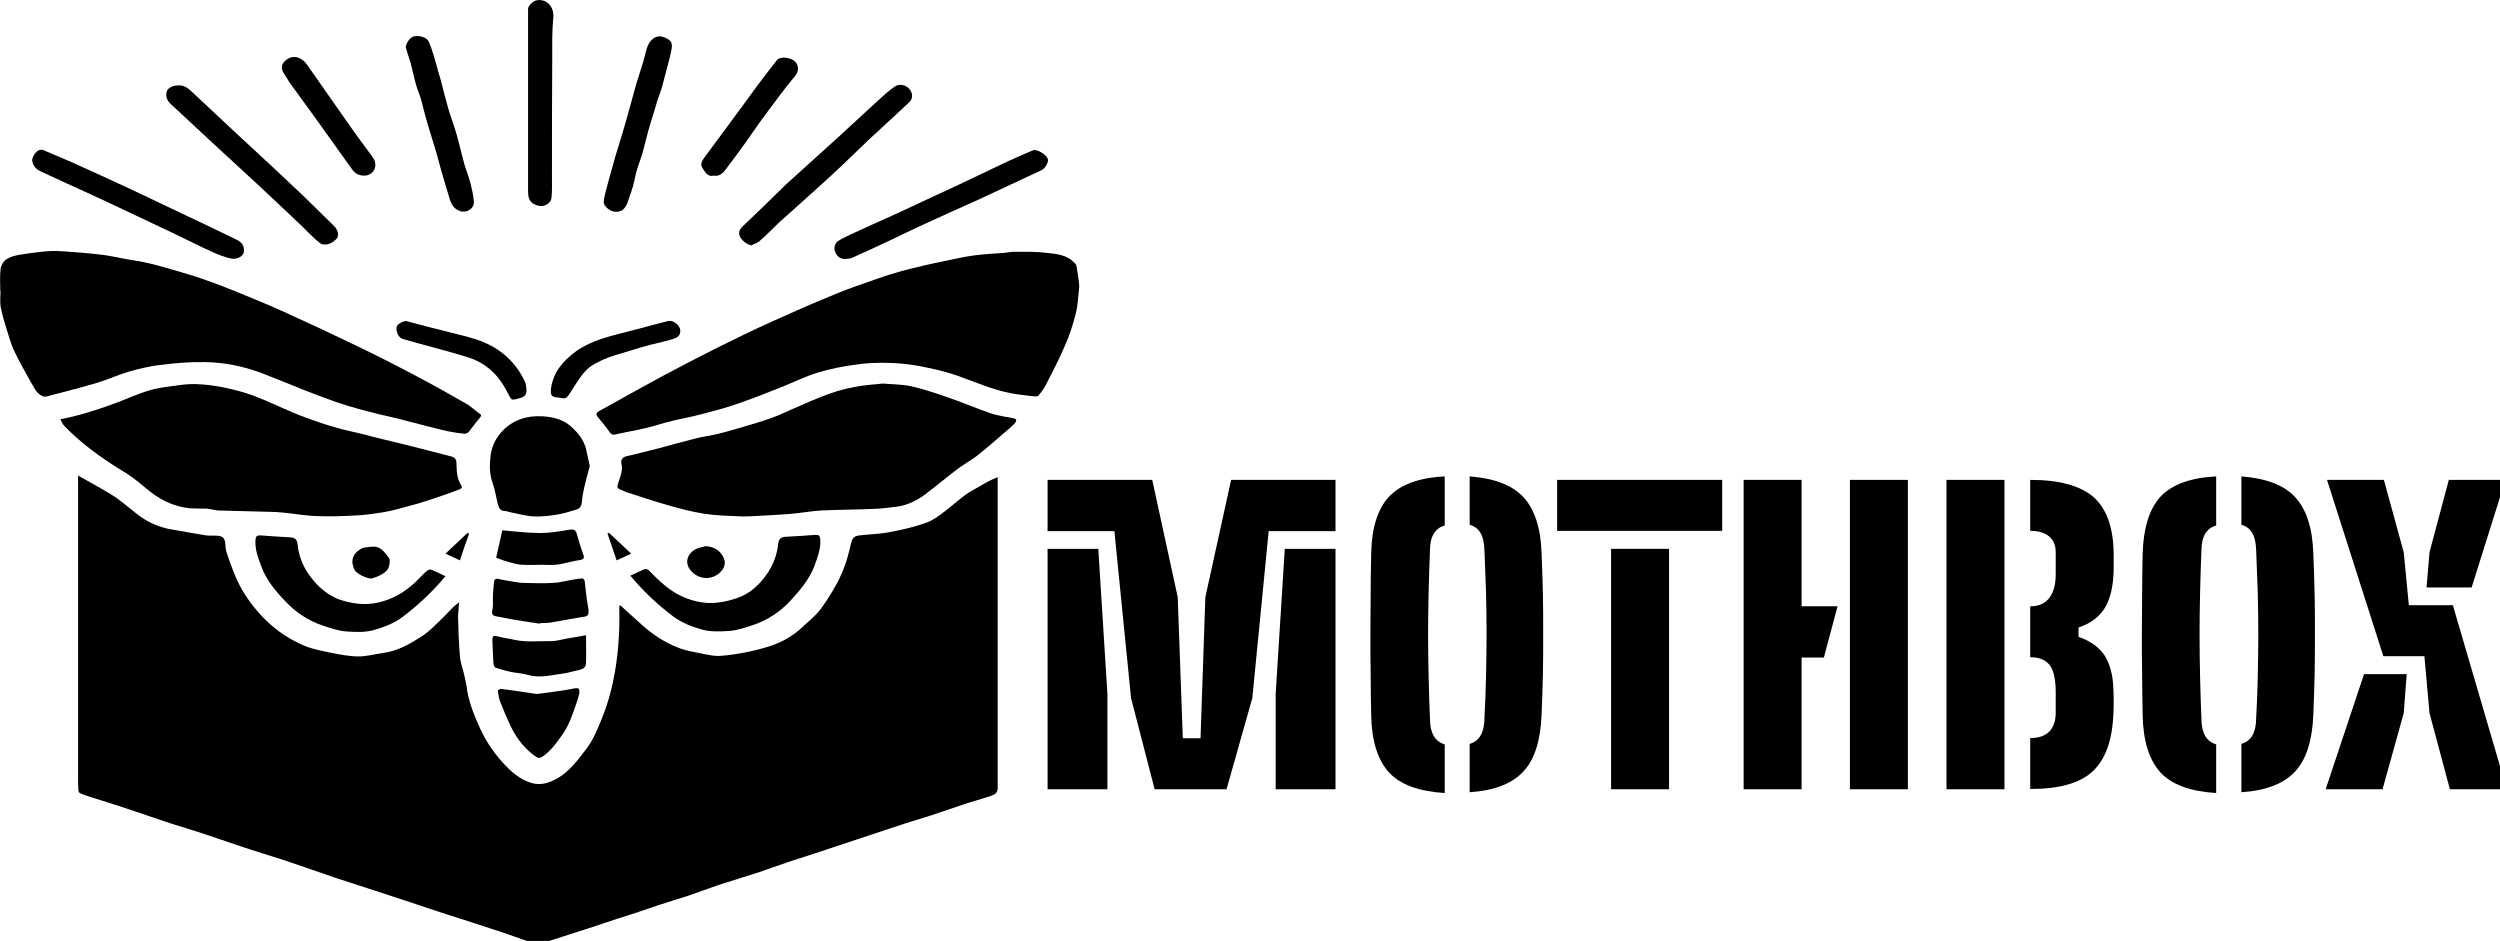 <?xml version="1.0" encoding="UTF-8" standalone="no"?>
<!-- Generator: Adobe Illustrator 22.0.0, SVG Export Plug-In . SVG Version: 6.00 Build 0)  -->

<svg
   version="1.1"
   id="Layer_1"
   x="0px"
   y="0px"
   viewBox="0 0 130.434 49.092"
   xml:space="preserve"
   sodipodi:docname="Mothbox Logo Wide black small.svg"
   inkscape:version="1.2.2 (732a01da63, 2022-12-09)"
   width="130.434"
   height="49.092"
   xmlns:inkscape="http://www.inkscape.org/namespaces/inkscape"
   xmlns:sodipodi="http://sodipodi.sourceforge.net/DTD/sodipodi-0.dtd"
   xmlns="http://www.w3.org/2000/svg"
   xmlns:svg="http://www.w3.org/2000/svg"><defs
   id="defs36" /><sodipodi:namedview
   id="namedview36"
   pagecolor="#ffffff"
   bordercolor="#000000"
   borderopacity="0.25"
   inkscape:showpageshadow="2"
   inkscape:pageopacity="0.0"
   inkscape:pagecheckerboard="0"
   inkscape:deskcolor="#d1d1d1"
   inkscape:zoom="5.672698"
   inkscape:cx="37.371988"
   inkscape:cy="-5.9936207"
   inkscape:window-width="1920"
   inkscape:window-height="1017"
   inkscape:window-x="-8"
   inkscape:window-y="-8"
   inkscape:window-maximized="1"
   inkscape:current-layer="Layer_1"
   showgrid="false" />

<g
   id="g27-6"
   style="fill:#000000;fill-opacity:1"
   transform="matrix(0.14,0,0,0.14,-1.778,-1.045)">
	<path
   d="m 377.8,188.7 c -1.9,1.1 -3.8,2 -5.5,3.3 -3.7,2.8 -7.2,6.1 -11.1,8.6 -2.4,1.6 -5.4,2.4 -8.2,3.2 -3.3,0.9 -6.6,1.6 -10,2.2 -3.3,0.5 -6.7,0.6 -10.1,1 -0.6,0.1 -1.3,0.2 -1.8,0.6 -0.4,0.3 -0.8,0.9 -1,1.4 -0.7,2.6 -1.2,5.3 -2.1,7.9 -0.9,2.7 -2,5.3 -3.3,7.8 -1.9,3.4 -3.9,6.7 -6.2,9.8 -1.9,2.5 -4.5,4.5 -6.8,6.7 -3.4,3.2 -7.4,5.5 -11.9,7 -3.1,1 -6.2,1.8 -9.4,2.4 -3.1,0.6 -6.3,1.1 -9.5,1.3 -1.9,0.1 -3.9,-0.3 -5.8,-0.7 -3.4,-0.7 -6.9,-1.2 -10,-2.5 -4.8,-1.9 -9.2,-4.8 -13.1,-8.3 -2.7,-2.4 -5.4,-4.9 -8.3,-7.5 -0.1,0.5 -0.2,0.7 -0.2,0.9 0.2,9.4 -0.4,18.7 -2.4,28 -0.9,4.1 -2,8 -3.5,11.9 -1.8,4.5 -3.5,9.1 -6.5,13 -3.8,5 -7.6,10.1 -13.9,12.3 -2.3,0.8 -4.6,0.9 -6.9,0.1 -4.2,-1.4 -7.4,-4.3 -10.3,-7.5 -3.7,-4.1 -6.7,-8.7 -8.9,-13.8 -2,-4.6 -3.9,-9.3 -4.5,-14.4 -0.2,-1.5 -0.6,-3 -0.9,-4.4 -0.5,-2.3 -1.4,-4.5 -1.6,-6.8 -0.4,-4.9 -0.6,-9.9 -0.7,-14.8 0,-1.7 0.3,-3.4 0.4,-5.5 -0.9,0.8 -1.6,1.2 -2.2,1.8 -1.6,1.6 -3.1,3.3 -4.8,4.9 -2.1,2 -4.2,4.2 -6.6,5.8 -4.5,2.9 -9.2,5.7 -14.7,6.4 -3,0.4 -6.1,1.3 -9.1,1.3 -3.5,0 -7,-0.7 -10.5,-1.4 -3.3,-0.7 -6.7,-1.3 -9.8,-2.6 -9.3,-3.9 -16.5,-10.5 -22,-18.9 -2.9,-4.4 -4.7,-9.3 -6.4,-14.2 -0.5,-1.4 -1,-2.9 -1,-4.4 -0.1,-2.5 -0.8,-3.4 -3.3,-3.5 -1.5,-0.1 -3,0.1 -4.5,-0.2 -3.9,-0.6 -7.7,-1.4 -11.5,-2 -4.1,-0.6 -7.9,-2 -11.3,-4.2 -3.5,-2.3 -6.5,-5.2 -9.9,-7.6 -2.9,-2 -6.1,-3.7 -9.2,-5.5 -1.6,-0.9 -3.2,-1.8 -5.2,-2.9 0,2.4 0,4.4 0,6.4 0,35.3 0,70.7 0,106 0,1.6 0,3.1 0.1,4.7 0,0.5 0.3,1.2 0.7,1.3 1.4,0.6 2.8,1.1 4.2,1.5 5.3,1.7 10.6,3.3 15.8,5.1 4,1.3 7.9,2.7 11.8,4 4.2,1.4 8.5,2.6 12.7,4 5,1.6 9.9,3.4 14.8,5 5.6,1.9 11.3,3.6 16.9,5.4 6.3,2.1 12.6,4.4 18.9,6.5 7.3,2.4 14.5,4.7 21.8,7.1 6.5,2.1 13.1,4.4 19.6,6.5 6.5,2.1 13,4.1 19.5,6.3 4.1,1.3 8.1,2.9 12.2,4.2 1.1,0.3 2.4,0.5 3.4,0.3 3.5,-0.9 7,-2.1 10.4,-3.2 2.5,-0.8 5,-1.6 7.5,-2.4 3.6,-1.2 7.2,-2.4 10.8,-3.6 2.6,-0.8 5.2,-1.6 7.8,-2.5 2.8,-0.9 5.5,-1.9 8.3,-2.8 3.3,-1.1 6.7,-2.1 10.1,-3.2 3.9,-1.3 7.7,-2.8 11.6,-4.1 4.9,-1.6 10,-3.1 14.9,-4.7 3.5,-1.2 7,-2.5 10.6,-3.7 4,-1.3 8,-2.6 12,-3.9 3.6,-1.2 7.2,-2.4 10.8,-3.6 3.4,-1.1 6.9,-2.3 10.3,-3.4 3.7,-1.2 7.4,-2.5 11.2,-3.7 3,-1 6,-1.8 9,-2.8 5,-1.6 9.9,-3.4 14.9,-5 2.6,-0.8 5.2,-1.5 7.8,-2.4 1.4,-0.5 2.3,-1.2 2.3,-3 0,-36.9 0,-73.9 0,-110.8 0,-1.5 0,-3.1 0,-4.9 -2.6,1 -4.7,2.2 -6.7,3.4 z"
   id="path1-1"
   style="fill:#000000;fill-opacity:1" />
	<path
   d="m 413.8,106.3 c -0.1,-0.3 -0.4,-0.7 -0.7,-0.9 -2.8,-3 -6.6,-3.3 -10.3,-3.7 -4.1,-0.5 -8.2,-0.4 -12.3,-0.4 -1.2,0 -2.3,0.3 -3.5,0.4 -3.6,0.3 -7.3,0.4 -10.9,0.9 -3.8,0.5 -7.5,1.3 -11.2,2.1 -4.4,0.9 -8.9,1.9 -13.3,3 -4.3,1.1 -8.5,2.4 -12.7,3.9 -5.3,1.8 -10.5,3.6 -15.7,5.8 -7.6,3.1 -15.1,6.4 -22.6,9.8 -6.9,3.1 -13.7,6.4 -20.5,9.8 -7.2,3.6 -14.3,7.3 -21.4,11.1 -7.6,4.1 -15.2,8.4 -22.8,12.6 -0.9,0.5 -1.3,1.2 -0.4,2.2 1.5,1.8 3,3.6 4.3,5.5 0.6,0.9 1.1,1.2 2.1,1 2.6,-0.6 5.2,-1.1 7.8,-1.6 2,-0.4 4,-0.9 6,-1.4 2.5,-0.7 5,-1.5 7.6,-2.1 3.6,-0.9 7.3,-1.5 10.9,-2.5 4.2,-1.1 8.5,-2.2 12.6,-3.6 5.8,-2 11.5,-4.2 17.2,-6.5 4.5,-1.8 8.9,-4 13.5,-5.4 4.7,-1.4 9.6,-2.4 14.5,-3 4,-0.6 8,-0.7 12,-0.6 3.8,0.1 7.7,0.5 11.4,1.2 4.6,0.9 9.2,1.9 13.6,3.4 6.9,2.4 13.6,5.5 20.9,6.8 2.8,0.5 5.7,0.8 8.5,1.1 0.4,0 1.1,0 1.3,-0.3 1,-1.2 2,-2.5 2.7,-3.9 2.5,-4.9 5.1,-9.8 7.2,-14.8 1.7,-3.8 3,-7.9 4,-11.9 0.8,-3.1 0.9,-6.4 1.3,-10.1 -0.2,-2.6 -0.6,-5.3 -1.1,-7.9 z"
   id="path2-8"
   style="fill:#000000;fill-opacity:1" />
	<path
   d="m 60.6,146 c 3.8,-1.1 7.6,-2 11.5,-2.5 5.6,-0.7 11.2,-1.2 16.8,-1.1 7.3,0.1 14.4,1.5 21.3,4.1 5.5,2.1 11,4.4 16.5,6.6 3.7,1.4 7.3,2.8 11,4.1 2.9,1 5.8,1.9 8.8,2.7 2.1,0.6 4.3,1.1 6.5,1.7 2.6,0.6 5.1,1.2 7.7,1.8 3.5,0.9 6.9,1.8 10.4,2.7 2.9,0.7 5.7,1.5 8.6,2.1 2,0.4 4,0.7 6.1,0.9 0.5,0.1 1.2,-0.3 1.6,-0.7 1.4,-1.7 2.6,-3.5 4.1,-5.2 0.7,-0.8 0.6,-1.2 -0.2,-1.7 -1.6,-1.1 -3,-2.5 -4.7,-3.5 -6.1,-3.5 -12.3,-7 -18.6,-10.3 -7.5,-4 -15,-7.8 -22.7,-11.5 -9.1,-4.4 -18.3,-8.7 -27.6,-12.9 -5.8,-2.6 -11.7,-5 -17.6,-7.4 -3.9,-1.6 -7.9,-3.1 -11.9,-4.5 -3.8,-1.3 -7.6,-2.4 -11.4,-3.5 -3.1,-0.9 -6.2,-1.8 -9.4,-2.5 -2.9,-0.7 -5.9,-1 -8.8,-1.6 -2.7,-0.5 -5.3,-1.1 -8,-1.4 -4.9,-0.6 -9.8,-1 -14.7,-1.3 -2.3,-0.2 -4.6,-0.1 -6.9,0.1 -3,0.3 -6,0.7 -9,1.2 -1.8,0.3 -3.6,0.8 -5.1,1.8 -1,0.7 -1.9,2.3 -2,3.6 -0.3,2.7 -0.1,5.4 -0.1,8.1 0,0 0.1,0 0.1,0 0,2.1 -0.3,4.2 0.1,6.2 0.6,3 1.5,5.9 2.4,8.8 0.8,2.6 1.6,5.4 2.8,7.8 2.4,4.8 5,9.5 7.7,14.1 0.6,1 1.8,2 2.9,2.4 0.9,0.3 2.1,-0.2 3.2,-0.5 5.8,-1.5 11.6,-3 17.3,-4.7 3.9,-1.2 7.5,-2.9 11.3,-4 z"
   id="path3-1"
   style="fill:#000000;fill-opacity:1" />
	<path
   d="m 66.7,189.1 c 5,4.3 10.5,7.3 17.2,7.8 1.9,0.1 3.7,0.1 5.6,0.1 0.3,0 0.7,0.1 1,0.1 1.2,0.2 2.3,0.5 3.5,0.6 6.3,0.2 12.6,0.3 18.8,0.5 1.8,0 3.7,0.1 5.5,0.3 4.2,0.4 8.4,1.2 12.6,1.3 5.2,0.2 10.3,0 15.5,-0.3 3.2,-0.2 6.4,-0.7 9.5,-1.2 2.9,-0.5 5.8,-1.3 8.6,-2.1 2.8,-0.7 5.5,-1.5 8.2,-2.4 3.6,-1.2 7.1,-2.4 10.6,-3.7 0.8,-0.3 2,-0.7 1.3,-1.7 -1.7,-2.6 -1.7,-5.5 -1.8,-8.4 0,-1.4 -0.7,-2.1 -1.8,-2.4 -1.3,-0.4 -2.6,-0.6 -3.9,-1 -3.6,-0.9 -7.2,-1.9 -10.9,-2.8 -3.4,-0.9 -6.8,-1.6 -10.2,-2.5 -2.6,-0.6 -5.3,-1.3 -7.9,-2 -2.7,-0.7 -5.4,-1.2 -8.1,-1.9 -2.8,-0.8 -5.7,-1.6 -8.5,-2.6 -3.2,-1.1 -6.3,-2.2 -9.4,-3.5 -5,-2.1 -9.9,-4.5 -15,-6.4 -3.5,-1.3 -7.1,-2.2 -10.8,-3 -3.5,-0.7 -7.1,-1.2 -10.6,-1.3 -2.8,-0.1 -5.6,0.3 -8.4,0.7 -3.1,0.4 -6.2,0.8 -9.2,1.7 -3.8,1.2 -7.5,2.8 -11.3,4.3 -6.9,2.6 -13.9,4.9 -21.6,6.4 0.5,0.8 0.7,1.7 1.3,2.3 6.1,6.4 13.1,11.5 20.6,16.2 3.4,1.9 6.6,4.3 9.6,6.9 z"
   id="path4-1"
   style="fill:#000000;fill-opacity:1" />
	<path
   d="m 390.2,163.3 c -2.7,-0.5 -5.4,-0.9 -8,-1.7 -5.6,-1.9 -11.1,-4.3 -16.7,-6.2 -4.4,-1.5 -8.8,-3 -13.3,-4 -3.3,-0.7 -6.8,-0.7 -10.6,-1 -3.1,0.4 -6.6,0.5 -10,1.2 -3.4,0.6 -6.9,1.5 -10.1,2.7 -4.4,1.6 -8.7,3.5 -13,5.4 -2.9,1.2 -5.6,2.6 -8.5,3.6 -3.3,1.2 -6.8,2.2 -10.2,3.2 -3.4,1 -6.7,2 -10.1,2.8 -2.6,0.6 -5.3,0.9 -7.9,1.6 -4.5,1.1 -9,2.4 -13.5,3.6 -4.1,1 -8.1,2.1 -12.2,3 -1.6,0.4 -2.1,1.6 -1.8,2.8 0.6,2.5 -0.4,4.7 -1.1,6.8 -0.6,2.1 -0.8,2.3 1.4,3.1 0.5,0.2 1,0.5 1.6,0.7 5.1,1.6 10.2,3.4 15.3,4.8 4.5,1.3 9,2.5 13.5,3.2 4.5,0.7 9.1,0.8 13.7,1 2.3,0.1 4.6,-0.1 6.9,-0.2 3.8,-0.2 7.6,-0.4 11.4,-0.7 4,-0.3 7.9,-1.1 11.9,-1.3 6.5,-0.3 13,-0.3 19.6,-0.6 3,-0.1 6,-0.5 9,-0.9 3.7,-0.6 7,-2.3 10,-4.5 4.1,-3.1 8,-6.4 12.1,-9.5 2.3,-1.7 4.8,-3.1 7.1,-4.8 3.5,-2.7 6.8,-5.7 10.1,-8.5 1.4,-1.2 2.9,-2.4 4.2,-3.8 0.6,-0.8 0.7,-1.6 -0.8,-1.8 z"
   id="path5-1"
   style="fill:#000000;fill-opacity:1" />
	<path
   d="m 231.3,175.7 c -0.7,-3.9 -3,-6.8 -5.8,-9.3 -3,-2.7 -6.9,-3.6 -10.8,-3.8 -5.5,-0.3 -10.5,1.2 -14.5,5.2 -2.5,2.5 -4.1,5.6 -4.6,9 -0.5,3.5 -0.6,7.1 0.7,10.7 0.9,2.6 1.3,5.4 2,8.1 0.4,1.3 1,2.4 2.7,2.3 0.4,0 0.8,0.2 1.2,0.3 3,0.6 6,1.5 9.1,1.7 3.1,0.2 6.2,-0.2 9.2,-0.7 2.3,-0.3 4.6,-1.2 6.9,-1.8 1.8,-0.5 2.1,-1.8 2.2,-3.4 0.1,-1.6 0.5,-3.2 0.8,-4.8 0.6,-2.7 1.4,-5.4 2.1,-8.1 -0.4,-2 -0.9,-3.7 -1.2,-5.4 z"
   id="path6-9"
   style="fill:#000000;fill-opacity:1" />
	<path
   d="m 127.4,221 c -2.1,-3.2 -3.4,-6.8 -3.8,-10.6 -0.2,-1.9 -0.9,-2.6 -2.9,-2.7 -3.6,-0.2 -7.1,-0.4 -10.7,-0.7 -1.5,-0.1 -2,0.2 -2.1,1.8 -0.2,3.5 1,6.6 2.2,9.8 1.9,5.1 5.3,9.2 9,13 3.8,4.1 8.4,7.1 13.6,8.9 3,1 6.1,2.1 9.2,2.3 3.3,0.2 6.6,0.4 10,-0.5 3.9,-1.1 7.6,-2.5 10.8,-4.9 5.8,-4.4 11.1,-9.3 16,-15.2 -1.8,-0.9 -3.5,-1.7 -5.2,-2.4 -0.4,-0.2 -1.2,0 -1.6,0.3 -1.6,1.4 -3,3 -4.6,4.5 -3.9,3.6 -8.3,6.2 -13.6,7.4 -5.2,1.2 -10,0.4 -14.8,-1.2 -4.8,-1.9 -8.6,-5.5 -11.5,-9.8 z"
   id="path7-8"
   style="fill:#000000;fill-opacity:1" />
	<path
   d="m 289.5,91.8 c -1.1,1 -1.7,2.2 -1.1,3.7 0.7,1.6 2.7,3.1 4.3,3.4 1.1,-0.6 2.4,-0.9 3.3,-1.8 2.4,-2.1 4.6,-4.4 6.9,-6.6 6.3,-5.7 12.7,-11.3 19,-17.1 4.9,-4.5 9.7,-9.2 14.5,-13.8 5.1,-4.8 10.3,-9.4 15.3,-14.2 0.6,-0.5 1,-1.6 0.9,-2.4 -0.2,-3 -3.9,-5 -6.4,-3.3 -2.4,1.6 -4.6,3.7 -6.8,5.7 -4.7,4.3 -9.3,8.6 -14,12.9 -6.6,6 -13.3,12 -19.9,18 -5.3,5.2 -10.6,10.4 -16,15.5 z"
   id="path8-2"
   style="fill:#000000;fill-opacity:1" />
	<path
   d="m 89.3,58.3 c 6.4,5.9 12.8,11.8 19.2,17.7 5.7,5.3 11.3,10.6 17,16 0.9,0.9 1.7,1.8 2.7,2.7 1.2,1.2 2.5,2.4 3.8,3.4 1.7,1.2 4.7,0.2 6.3,-1.9 0.8,-1 0.3,-3.1 -1,-4.4 C 133.6,88.2 130,84.6 126.3,81 119.6,74.6 112.8,68.3 106,62 98.9,55.5 92,48.9 85,42.4 c -1.6,-1.5 -3.3,-3.3 -5.7,-3.1 -1.8,-0.1 -3.8,0.8 -4.3,1.9 -0.7,1.5 -0.3,3.5 1.1,4.8 4.4,4.1 8.8,8.2 13.2,12.3 z"
   id="path9-2"
   style="fill:#000000;fill-opacity:1" />
	<path
   d="m 330,94.7 c -1.6,0.8 -3.3,1.5 -4.8,2.5 -1.4,0.8 -1.9,2.7 -1.2,4.3 0.6,1.4 1.7,2.4 3.5,2.5 0.8,-0.1 1.8,-0.1 2.6,-0.4 5,-2.2 9.9,-4.5 14.8,-6.8 4,-1.9 8,-3.9 12,-5.7 6.9,-3.2 13.9,-6.3 20.8,-9.4 7.7,-3.6 15.4,-7.2 23.1,-10.8 1.4,-0.6 2.8,-3.1 2.4,-4.2 -0.6,-1.7 -4.1,-3.8 -5.6,-3.2 -3,1.3 -5.9,2.5 -8.9,3.9 -6.1,2.9 -12.2,5.8 -18.3,8.7 -8.2,3.8 -16.3,7.6 -24.5,11.4 -5.3,2.3 -10.6,4.8 -15.9,7.2 z"
   id="path10-6"
   style="fill:#000000;fill-opacity:1" />
	<path
   d="m 209.5,79 c 0,3.1 1.2,4.6 4.2,5.2 1.9,0.4 4.3,-1 4.5,-2.9 0.3,-2.4 0.2,-4.8 0.2,-7.2 0,-15 0,-29.9 0.1,-44.9 0,-5.1 -0.1,-10.2 0.4,-15.2 0.4,-3.6 -2.2,-7.2 -6.3,-6.4 -1.2,0.2 -3.1,2 -3.1,3.2 0,1.4 0,2.8 0,4.1 0,10.2 0,20.5 0,30.7 0,0 0,0 0,0 0,11.2 0,22.3 0,33.4 z"
   id="path11-9"
   style="fill:#000000;fill-opacity:1" />
	<path
   d="m 28,71.4 c 3.1,1.4 6.2,2.9 9.3,4.3 5.7,2.6 11.5,5.2 17.2,7.9 7.4,3.5 14.8,7 22.2,10.5 5.1,2.4 10.1,5 15.2,7.3 2.2,1 4.5,1.9 6.9,2.4 2.5,0.6 4.8,-1.2 4.8,-2.6 0.2,-2.9 -1.5,-3.8 -3.1,-4.6 C 94.4,93.6 88.2,90.7 82.1,87.8 75.4,84.6 68.6,81.4 61.9,78.2 54.4,74.7 46.9,71.3 39.4,67.9 36,66.4 32.5,65 29.1,63.5 c -1.5,-0.6 -2.5,0.1 -3.3,1.1 -0.6,0.8 -1.2,1.9 -1.1,2.8 0.3,1.9 1.5,3.2 3.3,4 z"
   id="path12-1"
   style="fill:#000000;fill-opacity:1" />
	<path
   d="m 242.1,86.4 c 1.9,0 3,-0.6 4,-2.4 0.5,-1 0.8,-2.1 1.2,-3.2 0.5,-1.4 1,-2.9 1.4,-4.3 0.4,-1.6 0.7,-3.2 1.1,-4.8 0.3,-1.1 0.6,-2.1 1,-3.2 0.5,-1.5 1.1,-3 1.5,-4.6 0.7,-2.5 1.3,-5.1 2,-7.7 0.7,-2.6 1.6,-5.3 2.4,-7.9 0.4,-1.3 0.7,-2.5 1.1,-3.8 0.5,-1.4 1.1,-2.8 1.5,-4.2 0.8,-3 1.6,-6.1 2.4,-9.1 0.4,-1.6 0.9,-3.3 1.2,-5 0.5,-2.6 0,-3.6 -1.9,-4.5 -2.2,-1.1 -4,-0.9 -5.6,0.8 -1.4,1.5 -1.8,3.4 -2.3,5.4 -0.9,3.7 -2.2,7.2 -3.3,10.9 -1.3,4.5 -2.4,9 -3.7,13.4 -1.3,4.6 -2.7,9.1 -4.1,13.6 -0.3,1.1 -0.6,2.2 -0.9,3.3 -0.8,2.9 -1.7,5.8 -2.4,8.7 -0.4,1.6 -0.9,3.2 -1,4.8 -0.2,1.7 2.5,3.8 4.4,3.8 z"
   id="path13-4"
   style="fill:#000000;fill-opacity:1" />
	<path
   d="m 165.8,31.2 c 0.7,2.6 1.2,5.2 1.9,7.7 0.4,1.5 1,2.8 1.5,4.3 0.4,1.2 0.7,2.4 1,3.6 0.6,2.3 1.2,4.7 1.9,7 1,3.5 2.2,7 3.2,10.5 0.7,2.4 1.3,4.9 2,7.3 0.8,2.8 1.7,5.6 2.5,8.4 0.7,2.4 1.3,4.9 4,6 2.5,1.1 5.6,-0.6 5.5,-3.3 -0.1,-2.2 -0.7,-4.5 -1.2,-6.7 -0.6,-2.4 -1.6,-4.8 -2.3,-7.2 -1,-3.6 -1.8,-7.2 -2.8,-10.8 -1,-3.5 -2.3,-6.9 -3.3,-10.3 -1,-3.5 -1.9,-7.1 -2.8,-10.6 -0.3,-1.1 -0.7,-2.3 -1,-3.4 -0.5,-1.8 -0.9,-3.5 -1.5,-5.3 -0.6,-1.8 -1.1,-3.7 -1.9,-5.4 -0.8,-1.7 -3.5,-2.4 -5.5,-2 -1.4,0.3 -2.8,2.2 -3.1,4 0.2,0.8 0.5,1.6 0.7,2.4 0.4,1.4 0.9,2.6 1.2,3.8 z"
   id="path14-1"
   style="fill:#000000;fill-opacity:1" />
	<path
   d="m 232,234.5 c -0.2,-1.5 -0.5,-2.9 -0.7,-4.4 -0.3,-2 -0.4,-4.1 -0.7,-6.1 -0.1,-0.4 -0.6,-1 -0.9,-1 -1.2,0.1 -2.4,0.3 -3.6,0.5 -2.5,0.4 -4.9,1.1 -7.4,1.2 -3.5,0.2 -7,0.1 -10.5,0 -0.6,0 -1.3,0 -1.9,-0.1 -2.6,-0.4 -5.3,-0.8 -7.9,-1.4 -1.1,-0.2 -1.5,0.3 -1.6,1.2 -0.2,1.7 -0.3,3.3 -0.4,5 -0.1,1.8 0.2,3.6 -0.2,5.3 -0.5,1.8 0.3,2.3 1.7,2.5 1.7,0.3 3.5,0.7 5.2,1 3.6,0.6 7.2,1.2 10.8,1.7 0,-0.1 0,-0.1 0,-0.2 1.3,-0.1 2.5,0 3.8,-0.2 4,-0.7 7.9,-1.4 11.9,-2.1 2.2,-0.2 2.6,-0.6 2.4,-2.9 z"
   id="path15-5"
   style="fill:#000000;fill-opacity:1" />
	<path
   d="m 226.8,264 c -2.9,0.6 -5.8,1 -8.7,1.4 -1.5,0.2 -3,0.4 -4.6,0.6 -0.4,0.1 -0.9,0.1 -1.4,0 -4.2,-0.6 -8.4,-1.3 -12.7,-1.8 -0.4,0 -1.2,0.5 -1.2,0.7 0.2,1.4 0.4,2.9 1,4.3 1.2,3.1 2.5,6.1 3.9,9.1 2.3,4.6 5.4,8.6 9.7,11.4 0.4,0.3 1.3,0.2 1.8,-0.1 3.3,-2.1 5.5,-5.3 7.7,-8.4 2.5,-3.5 3.8,-7.6 5.2,-11.6 0.5,-1.3 0.8,-2.7 1.1,-3.7 0.1,-2 -0.3,-2.1 -1.8,-1.9 z"
   id="path16-4"
   style="fill:#000000;fill-opacity:1" />
	<path
   d="m 278.7,72.9 c 2,0.4 3.3,-0.8 4.3,-2.1 2.7,-3.5 5.3,-7.1 7.9,-10.7 1.6,-2.2 3,-4.4 4.6,-6.6 2.5,-3.4 5,-6.8 7.5,-10.1 1.9,-2.6 3.9,-5.1 6,-7.6 1.4,-1.7 1.5,-3.9 0,-5.4 -1.6,-1.6 -5.6,-2 -6.7,-0.6 -2.3,2.9 -4.6,5.9 -6.8,8.8 -4.3,5.9 -8.6,11.8 -13,17.7 -2.5,3.4 -5,6.7 -7.4,10 -0.9,1.2 -1.5,2.7 -0.6,3.8 1,1.5 1.9,3.4 4.2,2.8 z"
   id="path17-4"
   style="fill:#000000;fill-opacity:1" />
	<path
   d="m 120.6,38.2 c 2.9,4.1 5.9,8 8.8,12.1 4.6,6.3 9,12.7 13.6,19 1.2,1.7 2.4,3.7 5.4,3.6 2.7,0.1 4.8,-2.3 4,-5.2 -0.2,-0.8 -0.7,-1.5 -1.2,-2.2 -2.6,-3.6 -5.3,-7.1 -7.8,-10.7 C 137.9,47 132.5,39.2 127,31.4 c -1.7,-2.4 -5.2,-4.1 -8.2,-1.1 -1.2,1.2 -1.4,2.5 -0.6,4 0.8,1.3 1.6,2.6 2.4,3.9 z"
   id="path18-7"
   style="fill:#000000;fill-opacity:1" />
	<path
   d="m 231.1,254.1 c 0.1,-3.1 0,-6.3 0,-9.9 -2.5,0.4 -4.8,0.9 -7,1.2 -2.1,0.4 -4.2,1 -6.2,1 -4.5,-0.1 -9,0.5 -13.5,-0.5 -2.1,-0.5 -4.2,-0.7 -6.3,-1.3 -1.4,-0.4 -1.9,-0.2 -1.9,1.4 0.1,2.9 0.2,5.9 0.4,8.8 0,0.5 0.4,1.3 0.8,1.5 1.9,0.6 3.9,1.2 5.9,1.6 2.1,0.4 4.2,0.5 6.2,1.1 4.5,1.3 8.9,0 13.4,-0.6 1.8,-0.2 3.6,-0.9 5.5,-1.2 1.9,-0.5 2.7,-1 2.7,-3.1 z"
   id="path19-0"
   style="fill:#000000;fill-opacity:1" />
	<path
   d="m 219.7,155.5 c 0.6,0.1 1.1,0.1 1.7,0.2 2.1,0.5 2.6,0.1 3.7,-1.7 1.9,-2.9 3.6,-6 6,-8.5 1.8,-1.9 4.4,-3.1 6.8,-4.2 3.1,-1.3 6.3,-2.1 9.5,-3.1 2.5,-0.8 5,-1.5 7.5,-2.2 3.1,-0.8 6.2,-1.4 9.2,-2.4 1.2,-0.4 2.3,-1.4 2.1,-3 0,-1.9 -2.7,-4 -4.5,-3.5 -3.9,1 -7.8,2 -11.8,3.1 -4.5,1.2 -9.1,2.2 -13.5,3.7 -3.2,1.1 -6.5,2.6 -9.2,4.6 -4.7,3.5 -8.5,7.8 -9.2,14.1 -0.1,1.8 0.1,2.6 1.7,2.9 z"
   id="path20-9"
   style="fill:#000000;fill-opacity:1" />
	<path
   d="m 162.9,133.8 c 3.6,1.1 7.2,2 10.8,3 4.4,1.2 8.9,2.4 13.3,3.8 6.6,2 11.3,6.4 14.5,12.5 2,3.7 1.3,3.8 5.4,2.6 1.4,-0.4 2,-1.4 2,-2.7 0,-1.3 -0.2,-2.7 -0.8,-3.8 -3.8,-7.7 -10,-12.7 -18.1,-15.3 -3.1,-1 -6.2,-1.7 -9.3,-2.5 -2.6,-0.7 -5.3,-1.3 -7.9,-2 -2.3,-0.6 -4.6,-1.2 -6.9,-1.8 -0.6,-0.2 -1.3,-0.4 -1.9,-0.5 -1.6,0.2 -3.3,1.2 -3.5,2.3 -0.2,1.9 0.7,3.9 2.4,4.4 z"
   id="path21-3"
   style="fill:#000000;fill-opacity:1" />
	<path
   d="m 206.7,217.9 c 3.5,0.3 7,-0.1 10.5,0.1 4,0.2 7.6,-1.2 11.4,-1.8 1.9,-0.3 2,-0.8 1.3,-2.6 -0.8,-2.2 -1.5,-4.4 -2.1,-6.7 -0.5,-2 -1.1,-2.3 -3.1,-2 -3.5,0.6 -7.1,1.2 -10.7,1.2 -4.6,0 -9.2,-0.6 -14.1,-1 -0.7,3.2 -1.5,6.7 -2.3,10.2 1,0.4 1.9,0.7 2.7,1 2.2,0.6 4.3,1.4 6.4,1.6 z"
   id="path22-5"
   style="fill:#000000;fill-opacity:1" />
	<path
   d="m 151.4,223 c 2.1,-0.6 4.1,-1.5 5.6,-3.1 0.8,-0.9 1.3,-3.8 0.6,-4.6 -1.6,-2 -3,-4.4 -6.2,-4.1 -1.3,0.2 -2.9,0.1 -4,0.7 -3.3,1.8 -4.2,4.6 -2.6,7.9 0.9,1.7 5.3,3.6 6.6,3.2 z"
   id="path23-3"
   style="fill:#000000;fill-opacity:1" />
	<path
   d="m 281.6,220.2 c 1.2,-1.4 1.5,-3.1 0.9,-4.6 -1.2,-2.8 -3.5,-4.4 -6.8,-4.6 -1.2,0.4 -2.6,0.5 -3.7,1.1 -3.1,1.6 -4,4.7 -2.5,7.1 2.4,4 8.4,5.3 12.1,1 z"
   id="path24-7"
   style="fill:#000000;fill-opacity:1" />
	<path
   d="m 187.5,206.4 c -0.2,-0.1 -0.3,-0.3 -0.5,-0.4 -2.7,2.5 -5.4,5.1 -8.3,7.8 2,0.9 3.6,1.7 5.4,2.5 1,-3.2 2.2,-6.5 3.4,-9.9 z"
   id="path25-2"
   style="fill:#000000;fill-opacity:1" />
	<path
   d="m 254.4,219.9 c -0.3,-0.3 -1.1,-0.5 -1.6,-0.3 -1.7,0.7 -3.4,1.6 -5.2,2.4 4.9,5.9 10.2,10.8 16,15.2 3.2,2.4 6.9,3.8 10.8,4.9 3.4,0.9 6.7,0.7 10,0.5 3.1,-0.2 6.2,-1.3 9.2,-2.3 5.2,-1.8 9.8,-4.8 13.6,-8.9 3.6,-3.9 7.1,-8 9,-13 1.1,-3.1 2.4,-6.2 2.2,-9.8 -0.1,-1.6 -0.6,-1.9 -2.1,-1.8 -3.5,0.3 -7.1,0.5 -10.7,0.7 -1.9,0.1 -2.7,0.8 -2.9,2.7 -0.4,3.8 -1.7,7.4 -3.8,10.6 -2.9,4.4 -6.7,8 -11.7,9.6 -4.7,1.6 -9.6,2.4 -14.8,1.2 -5.4,-1.2 -9.7,-3.8 -13.6,-7.4 -1.4,-1.2 -2.9,-2.8 -4.4,-4.3 z"
   id="path26-1"
   style="fill:#000000;fill-opacity:1" />
	<path
   d="m 239.1,206.4 c 1.2,3.3 2.3,6.7 3.4,9.9 1.8,-0.8 3.4,-1.6 5.4,-2.5 -2.9,-2.8 -5.6,-5.3 -8.3,-7.8 -0.2,0.1 -0.4,0.3 -0.5,0.4 z"
   id="path27-7"
   style="fill:#000000;fill-opacity:1" />
</g><g
   id="g36-7"
   style="fill:#000000;fill-opacity:1"
   transform="matrix(0.14,0,0,0.14,-1.778,-1.045)">
	<polygon
   points="510.4,186.3 471.5,186.3 461.9,230 460.1,282.6 453.5,282.6 451.6,230 442.1,186.3 403.1,186.3 403.1,205.4 428,205.4 434.2,267.6 443,301.6 469.8,301.6 479.4,267.6 485.5,205.4 510.4,205.4 "
   id="polygon27-7"
   style="fill:#000000;fill-opacity:1" />
	<polygon
   points="491.5,212 488.1,266.1 488.1,301.6 510.4,301.6 510.4,212 "
   id="polygon28-3"
   style="fill:#000000;fill-opacity:1" />
	<polygon
   points="422,212 403.1,212 403.1,301.6 425.4,301.6 425.4,266.1 "
   id="polygon29-3"
   style="fill:#000000;fill-opacity:1" />
	<path
   d="m 523.7,213.7 c -0.1,5.4 -0.2,10.6 -0.2,15.5 0,5 -0.1,9.9 -0.1,14.7 0,4.8 0,9.7 0.1,14.6 0,4.9 0.1,10.1 0.2,15.6 0.2,9.7 2.5,16.7 6.7,21.3 4.2,4.5 11.1,7 20.7,7.6 v -18.1 c -1.8,-0.6 -3.2,-1.6 -4.1,-3.2 -0.9,-1.6 -1.4,-3.7 -1.4,-6.4 -0.2,-5.3 -0.4,-10.5 -0.5,-15.7 -0.1,-5.2 -0.2,-10.4 -0.2,-15.6 0,-5.2 0.1,-10.4 0.2,-15.6 0.1,-5.2 0.3,-10.5 0.5,-15.7 0,-2.7 0.5,-4.8 1.4,-6.3 0.9,-1.5 2.2,-2.6 4.1,-3.1 V 185 c -9.6,0.5 -16.4,3 -20.7,7.5 -4.3,4.6 -6.5,11.6 -6.7,21.2 z"
   id="path29-5"
   style="fill:#000000;fill-opacity:1" />
	<path
   d="m 587.2,213.7 c -0.3,-9.5 -2.6,-16.5 -6.8,-21 -4.2,-4.5 -10.9,-7 -20,-7.7 v 18 c 1.9,0.6 3.2,1.6 4.1,3.2 0.9,1.5 1.3,3.7 1.4,6.3 0.2,5.2 0.4,10.5 0.6,15.7 0.1,5.2 0.2,10.4 0.2,15.6 0,5.2 -0.1,10.4 -0.2,15.6 -0.1,5.2 -0.3,10.5 -0.6,15.7 0,2.7 -0.5,4.9 -1.4,6.4 -0.9,1.6 -2.2,2.6 -4.1,3.2 v 18 c 9.2,-0.6 15.8,-3.2 20,-7.7 4.2,-4.5 6.4,-11.5 6.8,-21.1 0.2,-5.4 0.4,-10.5 0.5,-15.5 0.1,-4.9 0.1,-9.8 0.1,-14.6 0,-4.8 0,-9.7 -0.1,-14.7 -0.1,-4.8 -0.3,-10 -0.5,-15.4 z"
   id="path30-6"
   style="fill:#000000;fill-opacity:1" />
	<rect
   x="593"
   y="186.3"
   width="61.5"
   height="19"
   id="rect30-5"
   style="fill:#000000;fill-opacity:1" />
	<rect
   x="613.1"
   y="212"
   width="21.6"
   height="89.6"
   id="rect31-1"
   style="fill:#000000;fill-opacity:1" />
	<polygon
   points="697.5,233.4 684.1,233.4 684.1,186.3 662.5,186.3 662.5,301.6 684.1,301.6 684.1,252.5 692.4,252.5 "
   id="polygon31-0"
   style="fill:#000000;fill-opacity:1" />
	<rect
   x="702.1"
   y="186.3"
   width="21.6"
   height="115.3"
   id="rect32-7"
   style="fill:#000000;fill-opacity:1" />
	<path
   d="m 797,251.7 c -2.1,-3.1 -5.3,-5.4 -9.7,-6.9 v -3.5 c 4.3,-1.4 7.4,-3.7 9.5,-6.8 2,-3.1 3.2,-7.3 3.5,-12.5 0.1,-1.2 0.1,-2.5 0.1,-3.7 0,-1.2 0,-2.5 0,-3.9 0,-10 -2.5,-17.2 -7.4,-21.6 -4.9,-4.3 -12.8,-6.5 -23.6,-6.5 h -0.1 v 19 h 0.1 c 3,0 5.3,0.7 7,2.1 1.6,1.4 2.4,3.3 2.4,5.9 0,1.3 0,2.7 0,4.1 0,1.4 0,2.8 0,4.1 0,3.8 -0.8,6.7 -2.4,8.8 -1.6,2.1 -3.9,3.1 -7,3.1 h -0.1 v 19 h 0.1 c 3.3,0 5.7,1 7.2,3 1.5,2 2.2,5.4 2.2,10.1 0,1.3 0,2.6 0,3.8 0,1.2 0,2.5 0,3.8 0,3 -0.8,5.3 -2.4,7 -1.6,1.6 -3.9,2.4 -7,2.4 h -0.1 v 19 h 0.1 c 10.8,0 18.5,-2.2 23.2,-6.6 4.7,-4.4 7.3,-11.5 7.7,-21.5 0.1,-1.7 0.1,-3.2 0.1,-4.5 0,-1.3 0,-2.8 -0.1,-4.4 -0.1,-5.4 -1.3,-9.6 -3.3,-12.8 z"
   id="path32-6"
   style="fill:#000000;fill-opacity:1" />
	<rect
   x="738.1"
   y="186.3"
   width="21.6"
   height="115.3"
   id="rect33-7"
   style="fill:#000000;fill-opacity:1" />
	<path
   d="m 811.2,213.7 c -0.1,5.4 -0.2,10.6 -0.2,15.5 0,5 -0.1,9.9 -0.1,14.7 0,4.8 0,9.7 0.1,14.6 0,4.9 0.1,10.1 0.2,15.6 0.2,9.7 2.5,16.7 6.7,21.3 4.2,4.5 11.1,7 20.7,7.6 v -18.1 c -1.8,-0.6 -3.2,-1.6 -4.1,-3.2 -0.9,-1.6 -1.4,-3.7 -1.4,-6.4 -0.2,-5.3 -0.4,-10.5 -0.5,-15.7 -0.1,-5.2 -0.2,-10.4 -0.2,-15.6 0,-5.2 0.1,-10.4 0.2,-15.6 0.1,-5.2 0.3,-10.5 0.5,-15.7 0,-2.7 0.5,-4.8 1.4,-6.3 0.9,-1.5 2.2,-2.6 4.1,-3.1 V 185 c -9.6,0.5 -16.4,3 -20.7,7.5 -4.2,4.6 -6.4,11.6 -6.7,21.2 z"
   id="path33-6"
   style="fill:#000000;fill-opacity:1" />
	<path
   d="m 874.8,213.7 c -0.3,-9.5 -2.6,-16.5 -6.8,-21 -4.2,-4.5 -10.9,-7 -20,-7.7 v 18 c 1.9,0.6 3.2,1.6 4.1,3.2 0.9,1.5 1.3,3.7 1.4,6.3 0.2,5.2 0.4,10.5 0.6,15.7 0.1,5.2 0.2,10.4 0.2,15.6 0,5.2 -0.1,10.4 -0.2,15.6 -0.1,5.2 -0.3,10.5 -0.6,15.7 0,2.7 -0.5,4.9 -1.4,6.4 -0.9,1.6 -2.2,2.6 -4.1,3.2 v 18 c 9.2,-0.6 15.8,-3.2 20,-7.7 4.2,-4.5 6.4,-11.5 6.8,-21.1 0.2,-5.4 0.4,-10.5 0.5,-15.5 0.1,-4.9 0.1,-9.8 0.1,-14.6 0,-4.8 0,-9.7 -0.1,-14.7 -0.1,-4.8 -0.3,-10 -0.5,-15.4 z"
   id="path34-1"
   style="fill:#000000;fill-opacity:1" />
	<polygon
   points="879.9,186.3 900.9,252 916.2,252 918.1,273.2 925.7,301.6 946.9,301.6 926.8,233 910.4,233 908.5,213.3 901.1,186.3 "
   id="polygon34-1"
   style="fill:#000000;fill-opacity:1" />
	<polygon
   points="933.8,226.4 946.4,186.3 925.3,186.3 918.1,213.3 917,226.4 "
   id="polygon35-8"
   style="fill:#000000;fill-opacity:1" />
	<polygon
   points="893.7,258.7 879.4,301.6 900.6,301.6 908.5,273.2 909.6,258.7 "
   id="polygon36-1"
   style="fill:#000000;fill-opacity:1" />
</g>
</svg>
